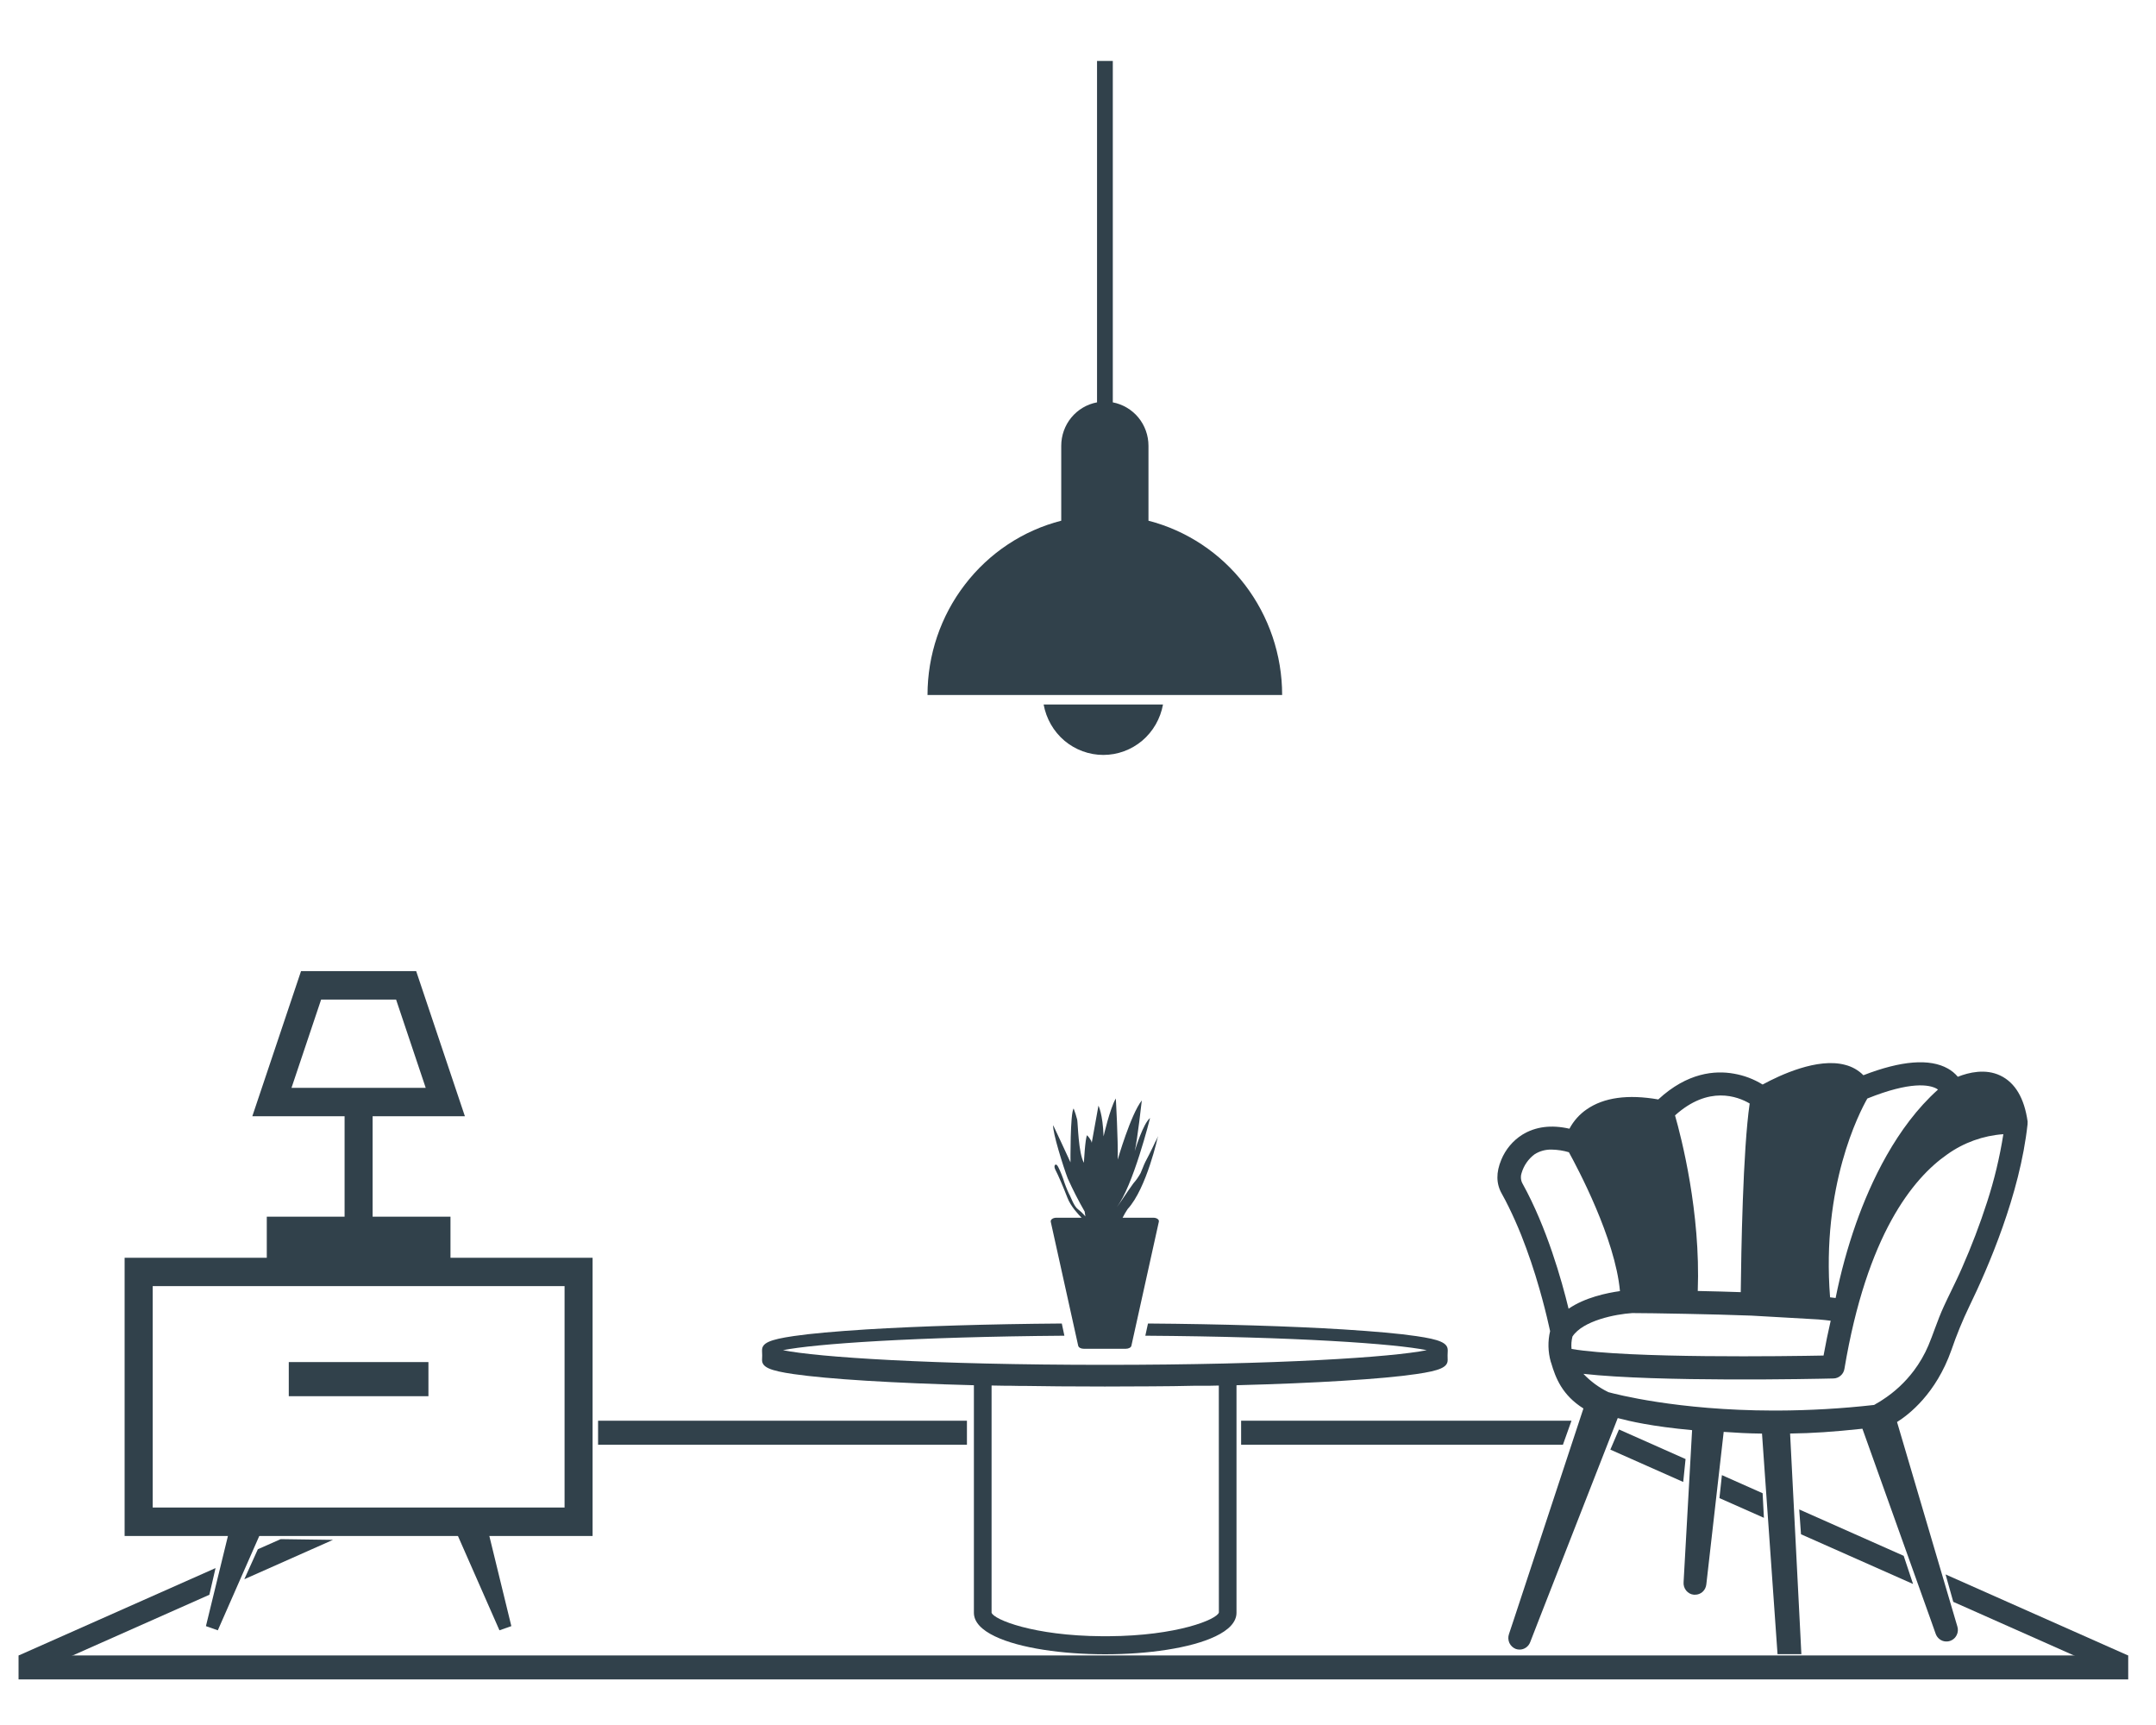 <svg width="35" height="28" viewBox="0 0 35 28" fill="none" xmlns="http://www.w3.org/2000/svg">
<path d="M34.545 26.871H0.304V27.26H34.545V26.871Z" fill="#31414B"/>
<path d="M34.546 27.261L31.709 26.001C31.667 25.852 31.625 25.704 31.584 25.556L34.546 26.871" fill="#31414B"/>
<path d="M18.644 8.452V7.236C18.644 7.068 18.586 6.906 18.48 6.777C18.374 6.649 18.227 6.562 18.065 6.531V0.989H17.809V6.531C17.646 6.561 17.499 6.648 17.392 6.777C17.286 6.906 17.228 7.068 17.228 7.236V8.452C16.607 8.611 16.057 8.976 15.664 9.489C15.27 10.001 15.057 10.632 15.057 11.281H20.814C20.814 10.632 20.6 10.002 20.207 9.489C19.814 8.977 19.264 8.612 18.644 8.452Z" fill="#31414B"/>
<path d="M17.911 12.254C18.142 12.254 18.365 12.172 18.542 12.023C18.719 11.873 18.838 11.665 18.88 11.435H16.942C16.984 11.665 17.103 11.873 17.28 12.023C17.457 12.172 17.681 12.254 17.911 12.254Z" fill="#31414B"/>
<path d="M2.023 20.416V24.932H9.62V20.416H2.023ZM9.165 24.47H2.479V20.876H9.165V24.47Z" fill="#31414B"/>
<path d="M6.955 22.109H4.688V22.663H6.955V22.109Z" fill="#31414B"/>
<path d="M6.049 17.78H5.594V20.079H6.049V17.78Z" fill="#31414B"/>
<path d="M3.343 26.395L3.808 24.49L4.324 24.67L3.536 26.463L3.343 26.395Z" fill="#31414B"/>
<path d="M8.108 26.463L7.319 24.67L7.836 24.49L8.301 26.395L8.108 26.463Z" fill="#31414B"/>
<path d="M7.313 19.749H4.331V20.646H7.313V19.749Z" fill="#31414B"/>
<path d="M6.756 15.763H4.887L4.096 18.119H7.547L6.756 15.763ZM4.732 17.658L5.213 16.225H6.43L6.911 17.658H4.732Z" fill="#31414B"/>
<path d="M32.916 18.215V18.205C32.862 17.824 32.713 17.573 32.472 17.458C32.232 17.343 31.96 17.407 31.783 17.478C31.737 17.424 31.682 17.378 31.62 17.344C31.327 17.18 30.867 17.214 30.25 17.453C30.168 17.37 30.064 17.312 29.951 17.284C29.507 17.166 28.902 17.447 28.614 17.604C28.47 17.515 28.31 17.455 28.144 17.427C27.845 17.374 27.395 17.406 26.92 17.846C26.427 17.76 26.036 17.814 25.758 18.007C25.641 18.087 25.545 18.195 25.478 18.321C25.184 18.254 24.926 18.286 24.71 18.42C24.559 18.516 24.441 18.657 24.372 18.824C24.286 19.03 24.286 19.21 24.38 19.377C24.419 19.446 24.457 19.519 24.493 19.593C24.561 19.731 24.627 19.879 24.695 20.047C24.808 20.333 24.907 20.625 24.991 20.921C25.052 21.134 25.103 21.333 25.146 21.527C25.152 21.554 25.158 21.58 25.164 21.607C25.125 21.771 25.129 21.943 25.175 22.105C25.177 22.111 25.178 22.116 25.181 22.121C25.253 22.368 25.361 22.646 25.705 22.862L24.572 26.297L24.496 26.525C24.48 26.572 24.483 26.623 24.503 26.668C24.524 26.713 24.562 26.748 24.608 26.766C24.628 26.773 24.649 26.776 24.67 26.776C24.707 26.776 24.743 26.764 24.774 26.742C24.804 26.721 24.828 26.69 24.841 26.655L24.98 26.297L26.262 23.018C26.461 23.07 26.81 23.153 27.469 23.214L27.331 25.681C27.327 25.731 27.342 25.78 27.373 25.818C27.404 25.856 27.448 25.881 27.497 25.885C27.503 25.886 27.509 25.886 27.516 25.885C27.562 25.886 27.606 25.869 27.64 25.838C27.674 25.807 27.695 25.764 27.7 25.718L27.982 23.242C28.195 23.257 28.366 23.267 28.604 23.27L28.817 26.295L28.856 26.85H29.243L29.215 26.295L29.06 23.269C29.431 23.264 29.75 23.242 30.234 23.191L31.344 26.295L31.422 26.516C31.434 26.551 31.455 26.582 31.484 26.605C31.513 26.628 31.548 26.642 31.585 26.644C31.621 26.647 31.658 26.639 31.69 26.62C31.722 26.602 31.747 26.575 31.764 26.541C31.786 26.498 31.79 26.447 31.775 26.4L31.744 26.295L30.796 23.082C30.986 22.963 31.429 22.623 31.679 21.913C31.762 21.671 31.859 21.433 31.97 21.203C32.269 20.588 32.792 19.388 32.915 18.247V18.227C32.916 18.225 32.916 18.22 32.916 18.215ZM30.314 17.831C31.02 17.547 31.319 17.608 31.435 17.669C31.444 17.674 31.453 17.68 31.461 17.686C30.784 18.292 30.366 19.193 30.131 19.857C29.992 20.252 29.881 20.657 29.799 21.069L29.709 21.058C29.566 19.251 30.183 18.061 30.314 17.831ZM28.404 17.912C28.294 18.66 28.266 20.326 28.259 20.974C28.05 20.967 27.82 20.96 27.561 20.955C27.609 19.677 27.294 18.462 27.192 18.105C27.735 17.615 28.209 17.797 28.404 17.912ZM25.464 21.243C25.353 20.785 25.111 19.924 24.717 19.213C24.699 19.182 24.69 19.146 24.69 19.109C24.69 19.086 24.693 19.063 24.701 19.041C24.737 18.918 24.812 18.81 24.914 18.735C24.997 18.683 25.093 18.657 25.191 18.66C25.285 18.662 25.379 18.676 25.469 18.703C25.606 18.952 26.221 20.103 26.298 20.957C26.083 20.987 25.73 21.061 25.464 21.243ZM25.527 21.694C25.698 21.434 26.229 21.331 26.494 21.314H26.54C26.658 21.314 26.971 21.318 27.365 21.326C27.742 21.333 28.101 21.343 28.432 21.355L29.521 21.417C29.593 21.423 29.66 21.43 29.719 21.438C29.677 21.62 29.638 21.809 29.603 22.003C29.031 22.014 26.441 22.053 25.512 21.896C25.505 21.828 25.51 21.76 25.527 21.694ZM32.258 19.511C32.141 19.874 32.005 20.23 31.851 20.579C31.795 20.709 31.732 20.836 31.672 20.961C31.634 21.039 31.596 21.117 31.56 21.196C31.502 21.319 31.455 21.447 31.409 21.57C31.376 21.66 31.342 21.752 31.305 21.84C31.243 21.986 31.163 22.124 31.068 22.25C30.927 22.437 30.755 22.597 30.559 22.723C30.524 22.746 30.491 22.767 30.457 22.785C30.45 22.789 30.443 22.793 30.436 22.798L30.423 22.805C29.902 22.864 29.378 22.894 28.854 22.896H28.786C27.227 22.893 26.222 22.628 26.109 22.597C25.958 22.523 25.821 22.423 25.705 22.3C26.911 22.435 29.457 22.383 29.765 22.375C29.807 22.374 29.849 22.358 29.881 22.329C29.914 22.301 29.935 22.262 29.942 22.219C30.306 20.044 31.053 19.126 31.611 18.738C31.88 18.546 32.195 18.433 32.522 18.41C32.463 18.784 32.375 19.152 32.258 19.511Z" fill="#31414B"/>
<path d="M23.502 21.931C23.502 21.926 23.502 21.921 23.502 21.916C23.502 21.799 23.377 21.743 22.989 21.687C22.711 21.646 22.314 21.611 21.809 21.579C20.942 21.526 19.834 21.492 18.636 21.483L18.593 21.681C21.043 21.698 22.649 21.811 23.162 21.916C22.604 22.029 20.754 22.154 17.936 22.154C15.118 22.154 13.268 22.029 12.711 21.916C13.223 21.813 14.832 21.7 17.279 21.681L17.237 21.483C16.041 21.492 14.931 21.526 14.063 21.579C13.558 21.611 13.161 21.646 12.883 21.687C12.495 21.744 12.371 21.799 12.371 21.916C12.371 21.921 12.371 21.926 12.371 21.931C12.374 21.978 12.374 22.025 12.371 22.073V22.075C12.371 22.192 12.496 22.248 12.883 22.304C13.161 22.344 13.558 22.381 14.063 22.412C14.568 22.443 15.165 22.468 15.81 22.485V26.178C15.81 26.331 15.938 26.459 16.152 26.561C16.552 26.753 17.249 26.852 17.942 26.852C18.634 26.852 19.331 26.753 19.731 26.561C19.945 26.459 20.073 26.331 20.073 26.178V22.485C20.713 22.468 21.302 22.444 21.809 22.412C22.316 22.381 22.711 22.345 22.989 22.304C23.378 22.248 23.501 22.192 23.501 22.076C23.499 22.027 23.499 21.979 23.502 21.931ZM19.787 26.174C19.755 26.287 19.109 26.552 17.997 26.559H17.89C16.777 26.552 16.13 26.287 16.097 26.177V22.49C16.108 22.49 16.119 22.49 16.131 22.49L16.302 22.493H16.384C16.436 22.493 16.489 22.496 16.542 22.496H16.627C16.812 22.499 17 22.502 17.192 22.503C17.437 22.505 17.685 22.506 17.936 22.506C18.188 22.506 18.437 22.505 18.685 22.503C18.931 22.503 19.173 22.498 19.411 22.493H19.529H19.646L19.786 22.49L19.787 26.174Z" fill="#31414B"/>
<path d="M18.724 19.766H18.224C18.248 19.717 18.276 19.67 18.306 19.625C18.615 19.29 18.799 18.441 18.799 18.441C18.787 18.474 18.771 18.507 18.753 18.538L18.715 18.619C18.695 18.659 18.676 18.699 18.656 18.739C18.636 18.779 18.613 18.819 18.593 18.86C18.564 18.918 18.543 18.983 18.516 19.042C18.483 19.101 18.445 19.157 18.4 19.207C18.34 19.287 18.286 19.371 18.229 19.454C18.196 19.502 18.164 19.552 18.127 19.596C18.392 19.264 18.67 18.148 18.67 18.148C18.558 18.235 18.429 18.658 18.421 18.685C18.463 18.514 18.536 17.862 18.536 17.862C18.356 18.089 18.145 18.822 18.145 18.822C18.152 18.491 18.114 17.83 18.114 17.83C18.018 17.992 17.915 18.446 17.915 18.446C17.903 18.082 17.832 17.947 17.832 17.947C17.814 18.039 17.723 18.55 17.723 18.55C17.717 18.498 17.647 18.427 17.647 18.427C17.615 18.485 17.596 18.874 17.596 18.874C17.506 18.718 17.499 18.239 17.487 18.174C17.471 18.112 17.452 18.052 17.429 17.992C17.372 18.07 17.378 18.867 17.378 18.867C17.32 18.738 17.097 18.264 17.097 18.264C17.084 18.375 17.263 18.945 17.333 19.127C17.416 19.311 17.507 19.49 17.608 19.665L17.62 19.745C17.584 19.702 17.544 19.663 17.5 19.629C17.43 19.577 17.385 19.428 17.353 19.376C17.316 19.297 17.284 19.214 17.258 19.13C17.232 19.058 17.181 18.929 17.155 18.909C17.13 18.89 17.098 18.922 17.136 18.994C17.174 19.065 17.264 19.273 17.328 19.441C17.381 19.582 17.515 19.723 17.558 19.766H17.148C17.093 19.766 17.05 19.797 17.058 19.833L17.503 21.843C17.509 21.872 17.546 21.893 17.593 21.893H18.276C18.322 21.893 18.362 21.872 18.367 21.843L18.812 19.833C18.822 19.797 18.779 19.766 18.724 19.766Z" fill="#31414B"/>
<path d="M0.304 27.26L3.399 25.886L3.499 25.453L0.304 26.871V27.26Z" fill="#31414B"/>
<path d="M4.186 25.147L3.966 25.634L5.405 24.995L4.557 24.983L4.186 25.147Z" fill="#31414B"/>
<path d="M15.697 23.061H9.709V23.451H15.697V23.061Z" fill="#31414B"/>
<path d="M20.148 23.061V23.451H25.372L25.511 23.061H20.148Z" fill="#31414B"/>
<path d="M26.282 23.203L26.142 23.53L27.325 24.055L27.363 23.683L26.282 23.203Z" fill="#31414B"/>
<path d="M27.953 23.944L27.913 24.317L28.635 24.637L28.614 24.238L27.953 23.944Z" fill="#31414B"/>
<path d="M29.208 24.501L29.237 24.904L31.056 25.711L30.904 25.254L29.208 24.501Z" fill="#31414B"/>
</svg>
